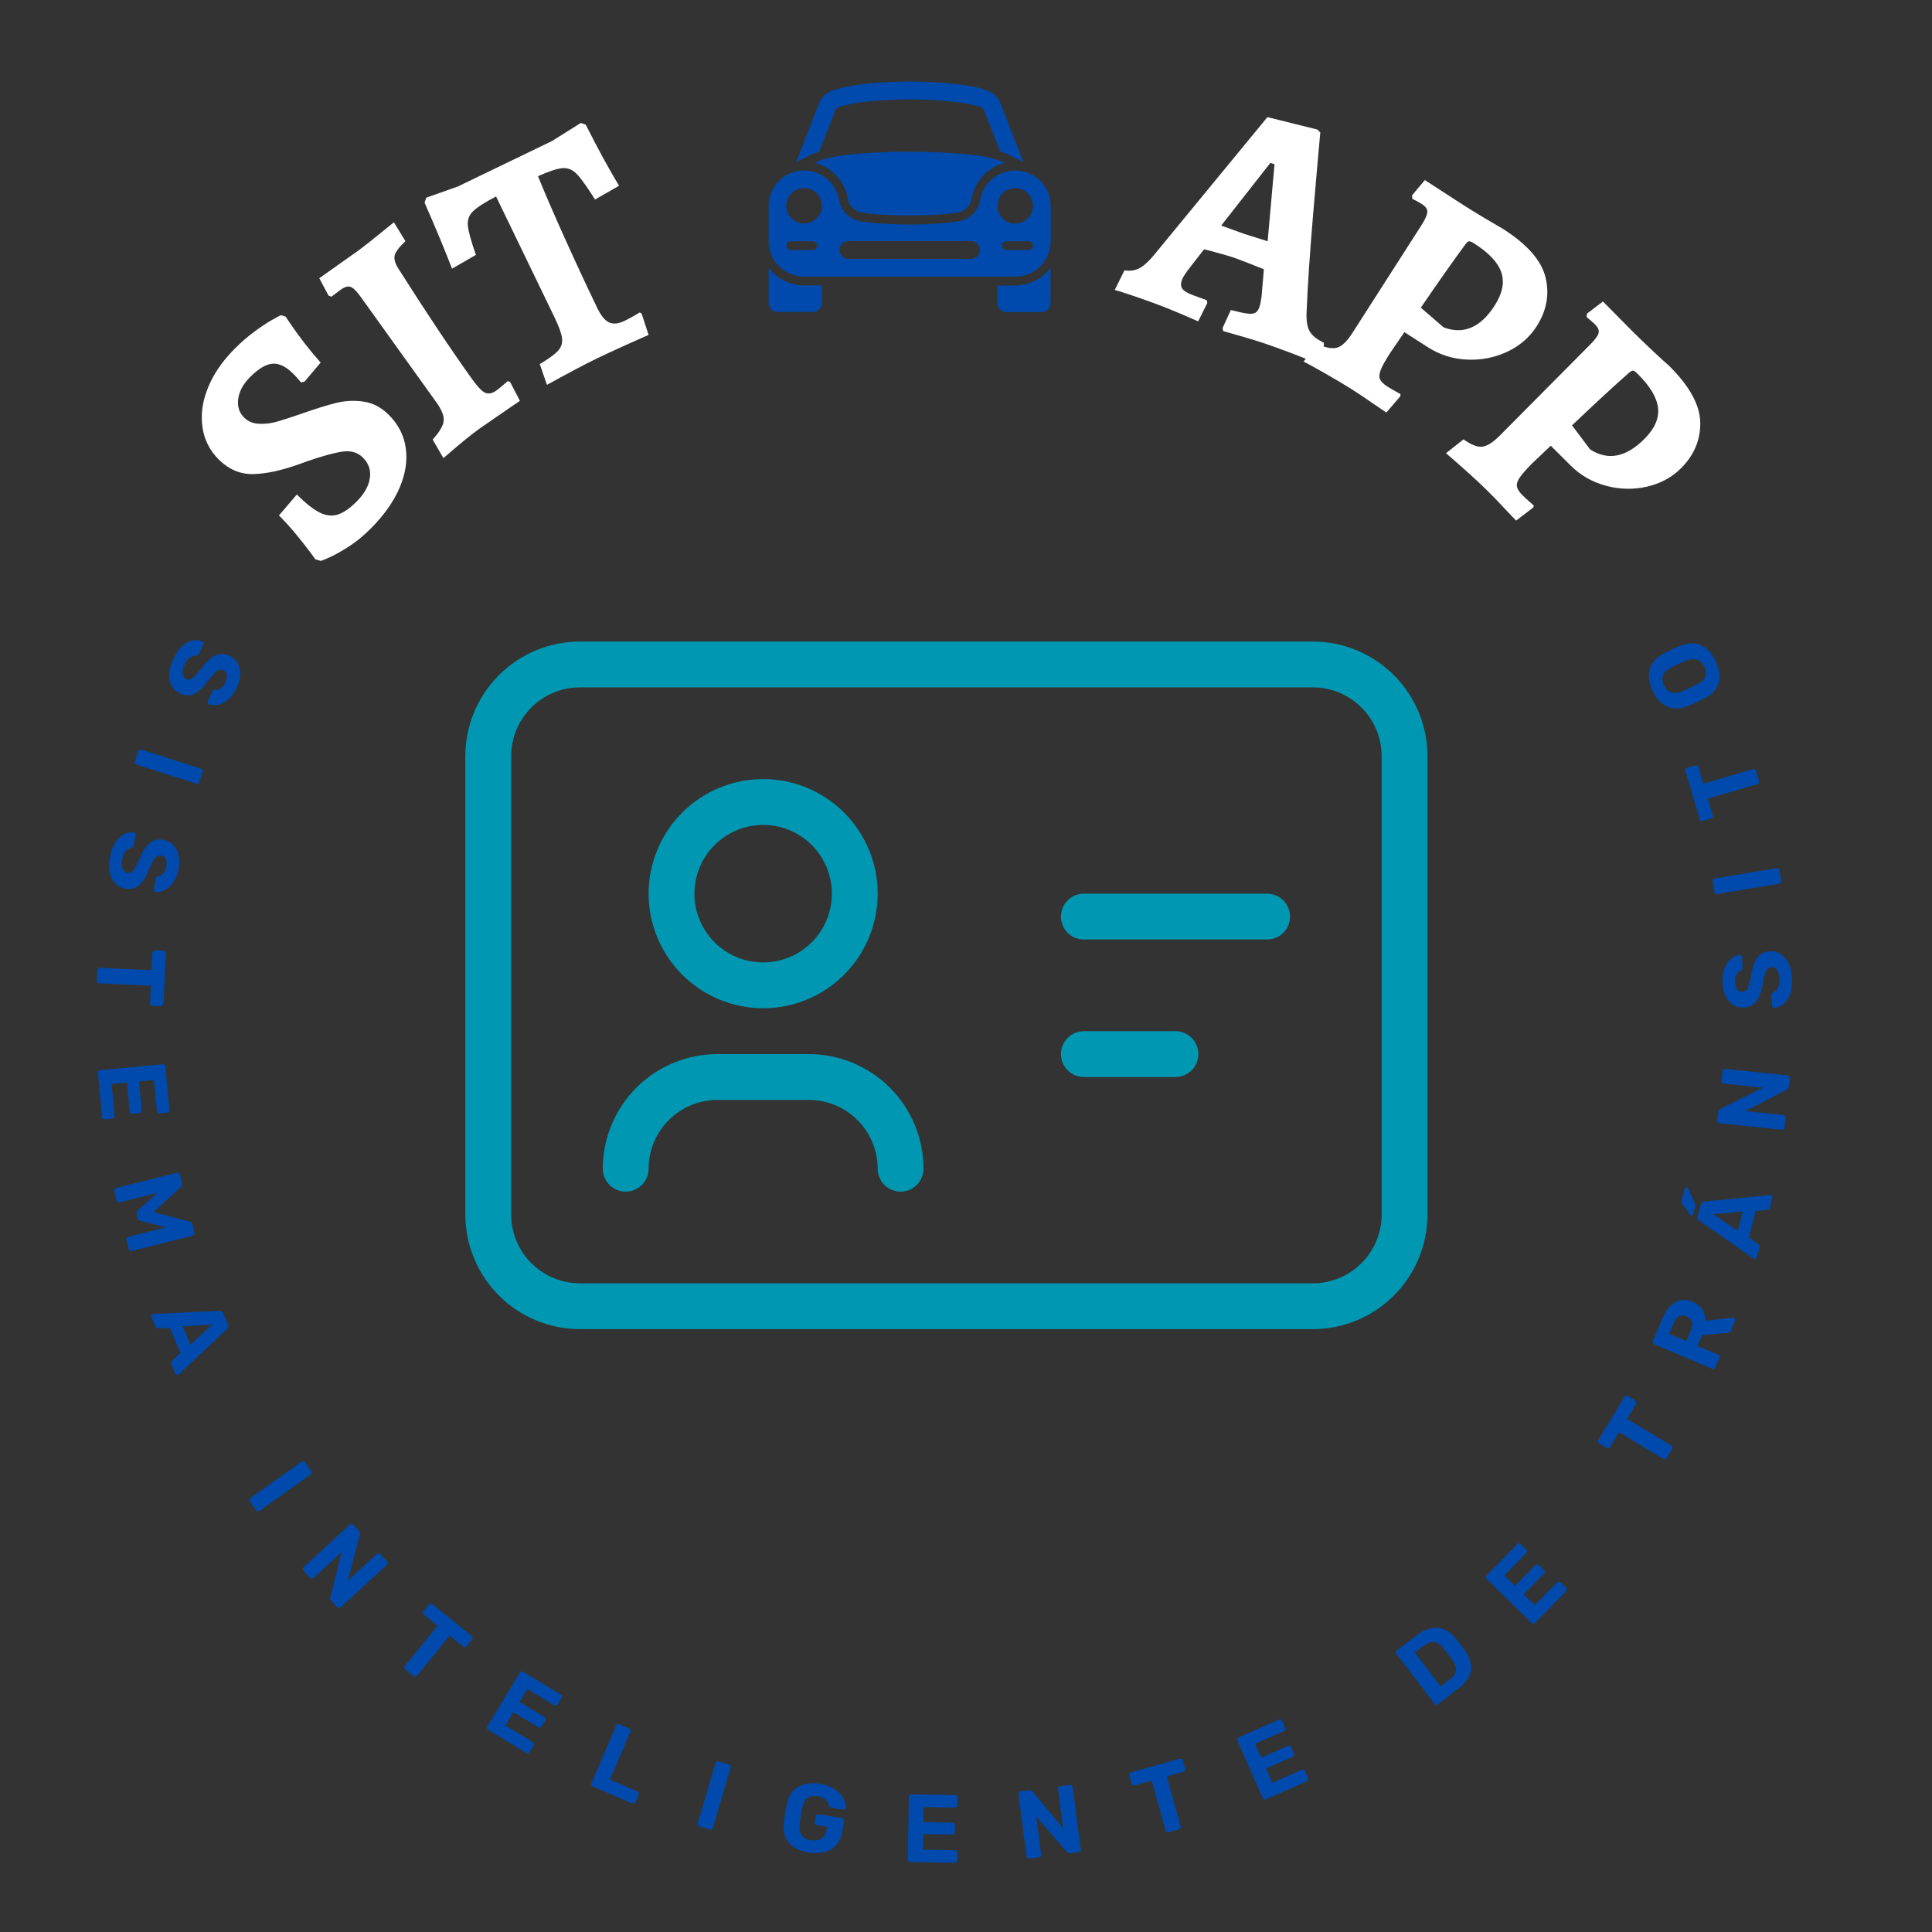 <svg xmlns="http://www.w3.org/2000/svg" xmlns:xlink="http://www.w3.org/1999/xlink" width="500" zoomAndPan="magnify" viewBox="0 0 375 375" height="500" preserveAspectRatio="xMidYMid meet" version="1.0"><rect x="0" y="0" width="375" height="375" fill="#333333" stroke="none"/><defs><g/><clipPath id="b769dabdca"><path d="M 90.32 124.504 L 277.07 124.504 L 277.07 258 L 90.32 258 Z M 90.32 124.504 " clip-rule="nonzero"/></clipPath><clipPath id="47d00f7c94"><path d="M 149.191 15.621 L 203.941 15.621 L 203.941 60.621 L 149.191 60.621 Z M 149.191 15.621 " clip-rule="nonzero"/></clipPath></defs><g fill="#004aad" fill-opacity="1"><g transform="translate(36.368, 122.456)"><g><path d="M -2.734 5.484 C -2.234 4.391 -1.656 3.547 -1 2.953 C -0.344 2.367 0.32 2.004 1 1.859 C 1.688 1.723 2.328 1.781 2.922 2.031 C 3.023 2.082 3.094 2.156 3.125 2.25 C 3.164 2.352 3.164 2.457 3.125 2.562 L 2.266 4.406 C 2.203 4.551 2.125 4.648 2.031 4.703 C 1.938 4.754 1.828 4.785 1.703 4.797 C 1.461 4.805 1.211 4.852 0.953 4.938 C 0.691 5.02 0.43 5.188 0.172 5.438 C -0.078 5.688 -0.305 6.039 -0.516 6.5 C -0.859 7.238 -0.992 7.848 -0.922 8.328 C -0.859 8.816 -0.625 9.156 -0.219 9.344 C 0.062 9.469 0.344 9.473 0.625 9.359 C 0.906 9.242 1.219 9.008 1.562 8.656 C 1.906 8.301 2.316 7.805 2.797 7.172 C 3.391 6.398 3.969 5.785 4.531 5.328 C 5.094 4.867 5.672 4.594 6.266 4.5 C 6.867 4.406 7.508 4.516 8.188 4.828 C 8.875 5.141 9.395 5.609 9.75 6.234 C 10.102 6.859 10.273 7.578 10.266 8.391 C 10.254 9.211 10.031 10.098 9.594 11.047 C 9.238 11.797 8.82 12.414 8.344 12.906 C 7.875 13.406 7.383 13.773 6.875 14.016 C 6.363 14.254 5.875 14.391 5.406 14.422 C 4.938 14.453 4.523 14.391 4.172 14.234 C 4.066 14.191 3.988 14.117 3.938 14.016 C 3.895 13.922 3.898 13.816 3.953 13.703 L 4.828 11.812 C 4.879 11.695 4.945 11.602 5.031 11.531 C 5.125 11.457 5.242 11.41 5.391 11.391 C 5.723 11.484 6.07 11.41 6.438 11.172 C 6.812 10.93 7.125 10.551 7.375 10.031 C 7.625 9.469 7.723 8.973 7.672 8.547 C 7.629 8.129 7.398 7.828 6.984 7.641 C 6.703 7.516 6.426 7.492 6.156 7.578 C 5.895 7.66 5.602 7.863 5.281 8.188 C 4.969 8.508 4.578 8.961 4.109 9.547 C 3.453 10.453 2.832 11.148 2.25 11.641 C 1.664 12.129 1.082 12.414 0.5 12.5 C -0.082 12.594 -0.719 12.484 -1.406 12.172 C -2.156 11.816 -2.707 11.301 -3.062 10.625 C -3.414 9.957 -3.562 9.176 -3.5 8.281 C -3.445 7.395 -3.191 6.461 -2.734 5.484 Z M -2.734 5.484 "/></g></g></g><g fill="#004aad" fill-opacity="1"><g transform="translate(27.391, 144.018)"><g><path d="M -0.562 1.75 C -0.52 1.633 -0.441 1.547 -0.328 1.484 C -0.223 1.43 -0.102 1.426 0.031 1.469 L 11.641 5.188 C 11.785 5.227 11.883 5.301 11.938 5.406 C 11.988 5.52 11.992 5.633 11.953 5.75 L 11.297 7.812 C 11.254 7.926 11.18 8.008 11.078 8.062 C 10.973 8.125 10.848 8.133 10.703 8.094 L -0.906 4.375 C -1.039 4.332 -1.133 4.254 -1.188 4.141 C -1.25 4.035 -1.258 3.926 -1.219 3.812 Z M -0.562 1.75 "/></g></g></g><g fill="#004aad" fill-opacity="1"><g transform="translate(22.68, 160.329)"><g><path d="M -1.328 5.984 C -1.098 4.797 -0.734 3.836 -0.234 3.109 C 0.254 2.379 0.812 1.863 1.438 1.562 C 2.062 1.258 2.695 1.16 3.344 1.266 C 3.457 1.285 3.539 1.336 3.594 1.422 C 3.656 1.504 3.676 1.602 3.656 1.719 L 3.281 3.719 C 3.25 3.863 3.191 3.973 3.109 4.047 C 3.035 4.129 2.938 4.195 2.812 4.25 C 2.582 4.301 2.348 4.398 2.109 4.547 C 1.879 4.703 1.672 4.93 1.484 5.234 C 1.297 5.547 1.156 5.945 1.062 6.438 C 0.914 7.238 0.938 7.859 1.125 8.297 C 1.312 8.742 1.625 9.008 2.062 9.094 C 2.363 9.156 2.633 9.098 2.875 8.922 C 3.125 8.742 3.367 8.441 3.609 8.016 C 3.859 7.586 4.145 7.004 4.469 6.266 C 4.832 5.391 5.234 4.656 5.672 4.062 C 6.109 3.477 6.609 3.066 7.172 2.828 C 7.742 2.598 8.395 2.555 9.125 2.703 C 9.863 2.836 10.477 3.164 10.969 3.688 C 11.469 4.207 11.805 4.863 11.984 5.656 C 12.172 6.457 12.164 7.367 11.969 8.391 C 11.82 9.211 11.578 9.922 11.234 10.516 C 10.891 11.109 10.5 11.582 10.062 11.938 C 9.625 12.289 9.18 12.539 8.734 12.688 C 8.285 12.832 7.875 12.875 7.5 12.812 C 7.383 12.789 7.289 12.738 7.219 12.656 C 7.156 12.57 7.141 12.469 7.172 12.344 L 7.547 10.281 C 7.578 10.156 7.625 10.047 7.688 9.953 C 7.75 9.867 7.852 9.801 8 9.75 C 8.344 9.75 8.664 9.586 8.969 9.266 C 9.27 8.953 9.473 8.508 9.578 7.938 C 9.691 7.332 9.676 6.832 9.531 6.438 C 9.383 6.051 9.082 5.816 8.625 5.734 C 8.332 5.672 8.066 5.711 7.828 5.859 C 7.598 6.004 7.363 6.27 7.125 6.656 C 6.883 7.039 6.609 7.578 6.297 8.266 C 5.891 9.285 5.461 10.109 5.016 10.734 C 4.566 11.359 4.066 11.781 3.516 12 C 2.973 12.227 2.336 12.273 1.609 12.141 C 0.785 11.984 0.117 11.617 -0.391 11.047 C -0.898 10.484 -1.234 9.766 -1.391 8.891 C -1.547 8.016 -1.523 7.047 -1.328 5.984 Z M -1.328 5.984 "/></g></g></g><g fill="#004aad" fill-opacity="1"><g transform="translate(19.114, 183.547)"><g><path d="M -0.219 4.75 C -0.207 4.613 -0.156 4.504 -0.062 4.422 C 0.02 4.336 0.129 4.297 0.266 4.297 L 10.297 4.766 L 10.453 1.344 C 10.461 1.219 10.516 1.113 10.609 1.031 C 10.703 0.945 10.816 0.91 10.953 0.922 L 12.641 0.984 C 12.785 0.992 12.895 1.047 12.969 1.141 C 13.051 1.234 13.086 1.344 13.078 1.469 L 12.625 11.297 C 12.625 11.43 12.578 11.539 12.484 11.625 C 12.398 11.707 12.285 11.742 12.141 11.734 L 10.453 11.672 C 10.316 11.66 10.207 11.609 10.125 11.516 C 10.039 11.422 10 11.305 10 11.172 L 10.156 7.781 L 0.125 7.312 C -0.008 7.312 -0.117 7.266 -0.203 7.172 C -0.285 7.086 -0.32 6.977 -0.312 6.844 Z M -0.219 4.75 "/></g></g></g><g fill="#004aad" fill-opacity="1"><g transform="translate(18.834, 206.368)"><g><path d="M 0.172 1.828 C 0.16 1.711 0.191 1.602 0.266 1.5 C 0.348 1.406 0.457 1.352 0.594 1.344 L 12.734 0.203 C 12.879 0.191 13 0.227 13.094 0.312 C 13.188 0.395 13.238 0.492 13.25 0.609 L 14.047 9.109 C 14.055 9.242 14.023 9.359 13.953 9.453 C 13.879 9.547 13.77 9.598 13.625 9.609 L 12.141 9.75 C 12.004 9.77 11.883 9.738 11.781 9.656 C 11.688 9.57 11.633 9.461 11.625 9.328 L 11.062 3.266 L 8.156 3.547 L 8.672 9.188 C 8.691 9.32 8.66 9.438 8.578 9.531 C 8.492 9.625 8.383 9.676 8.25 9.688 L 6.859 9.828 C 6.734 9.836 6.617 9.801 6.516 9.719 C 6.422 9.645 6.363 9.539 6.344 9.406 L 5.828 3.766 L 2.828 4.031 L 3.406 10.234 C 3.414 10.367 3.379 10.484 3.297 10.578 C 3.211 10.68 3.102 10.738 2.969 10.75 L 1.484 10.891 C 1.348 10.898 1.234 10.863 1.141 10.781 C 1.047 10.707 0.992 10.602 0.984 10.469 Z M 0.172 1.828 "/></g></g></g><g fill="#004aad" fill-opacity="1"><g transform="translate(21.714, 229.36)"><g><path d="M 0.453 1.797 C 0.422 1.672 0.438 1.551 0.5 1.438 C 0.562 1.332 0.66 1.266 0.797 1.234 L 12.641 -1.734 C 12.773 -1.766 12.895 -1.742 13 -1.672 C 13.102 -1.609 13.172 -1.516 13.203 -1.391 L 13.625 0.328 C 13.676 0.516 13.66 0.664 13.578 0.781 C 13.504 0.895 13.445 0.969 13.406 1 L 8.094 5.906 L 15.094 7.75 C 15.145 7.77 15.227 7.812 15.344 7.875 C 15.469 7.938 15.555 8.062 15.609 8.25 L 16.031 9.922 C 16.062 10.066 16.047 10.188 15.984 10.281 C 15.922 10.383 15.82 10.453 15.688 10.484 L 3.844 13.453 C 3.707 13.484 3.586 13.469 3.484 13.406 C 3.379 13.352 3.312 13.254 3.281 13.109 L 2.812 11.266 C 2.781 11.141 2.797 11.023 2.859 10.922 C 2.922 10.816 3.02 10.75 3.156 10.719 L 10.5 8.875 L 5.609 7.625 C 5.484 7.613 5.363 7.566 5.25 7.484 C 5.145 7.41 5.07 7.285 5.031 7.109 L 4.812 6.266 C 4.781 6.109 4.789 5.969 4.844 5.844 C 4.906 5.727 4.988 5.625 5.094 5.531 L 8.828 2.172 L 1.484 4.016 C 1.348 4.047 1.227 4.023 1.125 3.953 C 1.02 3.891 0.953 3.797 0.922 3.672 Z M 0.453 1.797 "/></g></g></g><g fill="#004aad" fill-opacity="1"><g transform="translate(29.126, 255.032)"><g><path d="M 0.25 0.578 C 0.195 0.473 0.191 0.367 0.234 0.266 C 0.285 0.16 0.352 0.086 0.438 0.047 C 0.5 0.023 0.555 0.016 0.609 0.016 L 13.484 -0.594 C 13.617 -0.613 13.754 -0.586 13.891 -0.516 C 14.023 -0.453 14.129 -0.328 14.203 -0.141 L 15.141 2.062 C 15.211 2.25 15.227 2.41 15.188 2.547 C 15.145 2.691 15.07 2.816 14.969 2.922 L 5.578 11.734 C 5.547 11.773 5.5 11.805 5.438 11.828 C 5.352 11.867 5.254 11.863 5.141 11.812 C 5.035 11.77 4.961 11.703 4.922 11.609 L 4.141 9.781 C 4.078 9.625 4.066 9.488 4.109 9.375 C 4.16 9.258 4.211 9.176 4.266 9.125 L 5.891 7.562 L 3.828 2.688 L 1.578 2.781 C 1.504 2.77 1.41 2.742 1.297 2.703 C 1.18 2.66 1.086 2.555 1.016 2.391 Z M 6.344 2.391 L 7.844 5.969 L 12.062 2.078 Z M 6.344 2.391 "/></g></g></g><g fill="#004aad" fill-opacity="1"><g transform="translate(39.467, 277.048)"><g/></g></g><g fill="#004aad" fill-opacity="1"><g transform="translate(47.411, 289.897)"><g><path d="M 1.062 1.5 C 0.988 1.395 0.961 1.281 0.984 1.156 C 1.016 1.039 1.082 0.945 1.188 0.875 L 11.141 -6.203 C 11.254 -6.285 11.367 -6.316 11.484 -6.297 C 11.598 -6.273 11.691 -6.211 11.766 -6.109 L 13.016 -4.344 C 13.086 -4.25 13.113 -4.141 13.094 -4.016 C 13.082 -3.898 13.02 -3.801 12.906 -3.719 L 2.953 3.359 C 2.848 3.43 2.734 3.457 2.609 3.438 C 2.484 3.414 2.383 3.359 2.312 3.266 Z M 1.062 1.5 "/></g></g></g><g fill="#004aad" fill-opacity="1"><g transform="translate(57.634, 303.481)"><g><path d="M 1.25 1.359 C 1.164 1.266 1.125 1.148 1.125 1.016 C 1.133 0.891 1.188 0.785 1.281 0.703 L 10.266 -7.562 C 10.367 -7.664 10.484 -7.711 10.609 -7.703 C 10.734 -7.691 10.836 -7.641 10.922 -7.547 L 12.078 -6.281 C 12.211 -6.145 12.273 -6.016 12.266 -5.891 C 12.266 -5.773 12.254 -5.68 12.234 -5.609 L 9.859 3.328 L 15.516 -1.859 C 15.617 -1.961 15.734 -2.008 15.859 -2 C 15.984 -1.988 16.094 -1.938 16.188 -1.844 L 17.484 -0.422 C 17.578 -0.328 17.617 -0.219 17.609 -0.094 C 17.609 0.031 17.555 0.145 17.453 0.25 L 8.469 8.516 C 8.375 8.598 8.266 8.633 8.141 8.625 C 8.016 8.625 7.906 8.578 7.812 8.484 L 6.641 7.203 C 6.504 7.066 6.441 6.938 6.453 6.812 C 6.473 6.688 6.488 6.598 6.5 6.547 L 8.688 -2.234 L 3.219 2.812 C 3.125 2.895 3.016 2.938 2.891 2.938 C 2.766 2.938 2.656 2.883 2.562 2.781 Z M 1.25 1.359 "/></g></g></g><g fill="#004aad" fill-opacity="1"><g transform="translate(74.97, 321.013)"><g><path d="M 3.688 3 C 3.582 2.906 3.523 2.797 3.516 2.672 C 3.504 2.555 3.539 2.445 3.625 2.344 L 9.953 -5.453 L 7.297 -7.609 C 7.191 -7.691 7.133 -7.797 7.125 -7.922 C 7.113 -8.055 7.148 -8.176 7.234 -8.281 L 8.297 -9.578 C 8.391 -9.691 8.492 -9.754 8.609 -9.766 C 8.734 -9.773 8.848 -9.738 8.953 -9.656 L 16.594 -3.453 C 16.695 -3.367 16.754 -3.266 16.766 -3.141 C 16.785 -3.016 16.75 -2.895 16.656 -2.781 L 15.594 -1.484 C 15.508 -1.379 15.406 -1.316 15.281 -1.297 C 15.156 -1.285 15.039 -1.32 14.938 -1.406 L 12.297 -3.547 L 5.969 4.25 C 5.883 4.352 5.781 4.41 5.656 4.422 C 5.531 4.43 5.414 4.395 5.312 4.312 Z M 3.688 3 "/></g></g></g><g fill="#004aad" fill-opacity="1"><g transform="translate(93.163, 334.795)"><g><path d="M 1.578 0.953 C 1.473 0.891 1.406 0.797 1.375 0.672 C 1.344 0.547 1.359 0.426 1.422 0.312 L 7.734 -10.125 C 7.805 -10.25 7.898 -10.32 8.016 -10.344 C 8.141 -10.375 8.254 -10.359 8.359 -10.297 L 15.672 -5.891 C 15.785 -5.816 15.859 -5.723 15.891 -5.609 C 15.922 -5.492 15.898 -5.375 15.828 -5.25 L 15.047 -3.969 C 14.984 -3.852 14.891 -3.781 14.766 -3.75 C 14.648 -3.719 14.535 -3.738 14.422 -3.812 L 9.203 -6.953 L 7.688 -4.438 L 12.531 -1.516 C 12.656 -1.441 12.727 -1.348 12.75 -1.234 C 12.781 -1.117 12.766 -1.004 12.703 -0.891 L 11.984 0.297 C 11.922 0.41 11.828 0.484 11.703 0.516 C 11.578 0.555 11.453 0.539 11.328 0.469 L 6.484 -2.453 L 4.938 0.125 L 10.266 3.344 C 10.379 3.406 10.453 3.5 10.484 3.625 C 10.516 3.75 10.492 3.867 10.422 3.984 L 9.641 5.266 C 9.578 5.379 9.484 5.453 9.359 5.484 C 9.234 5.516 9.113 5.5 9 5.438 Z M 1.578 0.953 "/></g></g></g><g fill="#004aad" fill-opacity="1"><g transform="translate(113.323, 346.018)"><g><path d="M 1.688 0.719 C 1.57 0.676 1.492 0.594 1.453 0.469 C 1.41 0.352 1.414 0.234 1.469 0.109 L 6.281 -11.094 C 6.332 -11.227 6.41 -11.316 6.516 -11.359 C 6.629 -11.398 6.742 -11.398 6.859 -11.359 L 8.812 -10.516 C 8.926 -10.461 9.004 -10.379 9.047 -10.266 C 9.098 -10.16 9.098 -10.039 9.047 -9.906 L 5.047 -0.594 L 10.406 1.703 C 10.531 1.754 10.613 1.836 10.656 1.953 C 10.707 2.078 10.707 2.203 10.656 2.328 L 10.031 3.781 C 9.977 3.906 9.891 3.988 9.766 4.031 C 9.648 4.082 9.531 4.082 9.406 4.031 Z M 1.688 0.719 "/></g></g></g><g fill="#004aad" fill-opacity="1"><g transform="translate(133.976, 353.985)"><g><path d="M 1.766 0.516 C 1.648 0.484 1.562 0.41 1.5 0.297 C 1.438 0.191 1.422 0.07 1.453 -0.062 L 4.906 -11.766 C 4.945 -11.898 5.02 -11.992 5.125 -12.047 C 5.238 -12.109 5.352 -12.125 5.469 -12.094 L 7.547 -11.484 C 7.66 -11.441 7.75 -11.367 7.812 -11.266 C 7.875 -11.16 7.883 -11.039 7.844 -10.906 L 4.391 0.797 C 4.359 0.93 4.285 1.031 4.172 1.094 C 4.066 1.156 3.957 1.164 3.844 1.125 Z M 1.766 0.516 "/></g></g></g><g fill="#004aad" fill-opacity="1"><g transform="translate(150.408, 358.335)"><g><path d="M 6.562 1.25 C 5.395 1.062 4.43 0.707 3.672 0.188 C 2.91 -0.332 2.363 -1 2.031 -1.812 C 1.695 -2.633 1.602 -3.586 1.75 -4.672 C 1.812 -5.191 1.891 -5.754 1.984 -6.359 C 2.086 -6.973 2.191 -7.551 2.297 -8.094 C 2.492 -9.125 2.879 -9.969 3.453 -10.625 C 4.023 -11.281 4.758 -11.734 5.656 -11.984 C 6.551 -12.242 7.57 -12.281 8.719 -12.094 C 9.625 -11.945 10.406 -11.703 11.062 -11.359 C 11.719 -11.016 12.25 -10.613 12.656 -10.156 C 13.07 -9.707 13.363 -9.238 13.531 -8.75 C 13.707 -8.27 13.77 -7.816 13.719 -7.391 C 13.695 -7.273 13.641 -7.188 13.547 -7.125 C 13.461 -7.07 13.359 -7.055 13.234 -7.078 L 10.938 -7.453 C 10.812 -7.473 10.719 -7.508 10.656 -7.562 C 10.594 -7.613 10.551 -7.695 10.531 -7.812 C 10.477 -8.031 10.375 -8.27 10.219 -8.531 C 10.062 -8.801 9.832 -9.039 9.531 -9.25 C 9.238 -9.457 8.836 -9.602 8.328 -9.688 C 7.547 -9.812 6.895 -9.707 6.375 -9.375 C 5.863 -9.039 5.516 -8.422 5.328 -7.516 C 5.117 -6.461 4.945 -5.383 4.812 -4.281 C 4.688 -3.312 4.82 -2.578 5.219 -2.078 C 5.625 -1.578 6.211 -1.27 6.984 -1.156 C 7.484 -1.07 7.953 -1.086 8.391 -1.203 C 8.828 -1.316 9.188 -1.539 9.469 -1.875 C 9.758 -2.219 9.953 -2.688 10.047 -3.281 L 10.125 -3.75 L 8.109 -4.078 C 7.984 -4.098 7.883 -4.16 7.812 -4.266 C 7.738 -4.367 7.711 -4.484 7.734 -4.609 L 7.922 -5.797 C 7.941 -5.93 8.004 -6.035 8.109 -6.109 C 8.211 -6.18 8.328 -6.207 8.453 -6.188 L 13.016 -5.453 C 13.148 -5.43 13.254 -5.367 13.328 -5.266 C 13.398 -5.16 13.426 -5.039 13.406 -4.906 L 13.078 -2.891 C 12.91 -1.828 12.531 -0.953 11.938 -0.266 C 11.352 0.41 10.594 0.879 9.656 1.141 C 8.727 1.398 7.695 1.438 6.562 1.25 Z M 6.562 1.25 "/></g></g></g><g fill="#004aad" fill-opacity="1"><g transform="translate(174.821, 361.395)"><g><path d="M 1.844 0.031 C 1.719 0.031 1.609 -0.016 1.516 -0.109 C 1.43 -0.203 1.391 -0.316 1.391 -0.453 L 1.578 -12.656 C 1.578 -12.801 1.625 -12.91 1.719 -12.984 C 1.812 -13.066 1.922 -13.109 2.047 -13.109 L 10.578 -12.984 C 10.711 -12.984 10.82 -12.941 10.906 -12.859 C 10.988 -12.773 11.031 -12.66 11.031 -12.516 L 11.016 -11.016 C 11.016 -10.879 10.969 -10.766 10.875 -10.672 C 10.781 -10.586 10.664 -10.547 10.531 -10.547 L 4.438 -10.641 L 4.406 -7.719 L 10.078 -7.625 C 10.211 -7.625 10.32 -7.578 10.406 -7.484 C 10.488 -7.398 10.531 -7.289 10.531 -7.156 L 10.516 -5.766 C 10.516 -5.641 10.469 -5.531 10.375 -5.438 C 10.281 -5.344 10.164 -5.297 10.031 -5.297 L 4.359 -5.391 L 4.312 -2.375 L 10.547 -2.281 C 10.68 -2.281 10.789 -2.234 10.875 -2.141 C 10.969 -2.047 11.016 -1.93 11.016 -1.797 L 10.984 -0.297 C 10.984 -0.16 10.938 -0.051 10.844 0.031 C 10.758 0.113 10.648 0.156 10.516 0.156 Z M 1.844 0.031 "/></g></g></g><g fill="#004aad" fill-opacity="1"><g transform="translate(197.944, 360.981)"><g><path d="M 1.828 -0.234 C 1.703 -0.223 1.586 -0.254 1.484 -0.328 C 1.391 -0.41 1.332 -0.52 1.312 -0.656 L -0.266 -12.75 C -0.285 -12.895 -0.254 -13.016 -0.172 -13.109 C -0.098 -13.203 0 -13.254 0.125 -13.266 L 1.828 -13.5 C 2.016 -13.52 2.156 -13.492 2.25 -13.422 C 2.352 -13.348 2.426 -13.289 2.469 -13.25 L 8.406 -6.141 L 7.422 -13.75 C 7.398 -13.895 7.426 -14.016 7.5 -14.109 C 7.582 -14.203 7.691 -14.258 7.828 -14.281 L 9.734 -14.531 C 9.867 -14.539 9.984 -14.508 10.078 -14.438 C 10.172 -14.375 10.227 -14.27 10.25 -14.125 L 11.828 -2.031 C 11.848 -1.906 11.82 -1.785 11.75 -1.672 C 11.676 -1.566 11.57 -1.508 11.438 -1.5 L 9.719 -1.266 C 9.531 -1.242 9.391 -1.273 9.297 -1.359 C 9.203 -1.441 9.133 -1.504 9.094 -1.547 L 3.188 -8.391 L 4.156 -1.016 C 4.176 -0.879 4.145 -0.758 4.062 -0.656 C 3.988 -0.562 3.883 -0.504 3.75 -0.484 Z M 1.828 -0.234 "/></g></g></g><g fill="#004aad" fill-opacity="1"><g transform="translate(222.262, 356.912)"><g><path d="M 4.578 -1.281 C 4.441 -1.25 4.316 -1.258 4.203 -1.312 C 4.098 -1.375 4.031 -1.473 4 -1.609 L 1.281 -11.281 L -2.016 -10.359 C -2.141 -10.328 -2.254 -10.336 -2.359 -10.391 C -2.473 -10.453 -2.551 -10.551 -2.594 -10.688 L -3.047 -12.312 C -3.086 -12.445 -3.078 -12.566 -3.016 -12.672 C -2.953 -12.785 -2.859 -12.859 -2.734 -12.891 L 6.734 -15.562 C 6.867 -15.594 6.988 -15.578 7.094 -15.516 C 7.195 -15.461 7.27 -15.367 7.312 -15.234 L 7.766 -13.609 C 7.805 -13.473 7.797 -13.348 7.734 -13.234 C 7.68 -13.129 7.586 -13.062 7.453 -13.031 L 4.188 -12.109 L 6.906 -2.438 C 6.938 -2.301 6.922 -2.176 6.859 -2.062 C 6.805 -1.957 6.719 -1.891 6.594 -1.859 Z M 4.578 -1.281 "/></g></g></g><g fill="#004aad" fill-opacity="1"><g transform="translate(244.008, 349.983)"><g><path d="M 1.688 -0.734 C 1.57 -0.691 1.453 -0.691 1.328 -0.734 C 1.211 -0.785 1.129 -0.867 1.078 -0.984 L -3.828 -12.156 C -3.891 -12.289 -3.895 -12.414 -3.844 -12.531 C -3.789 -12.645 -3.707 -12.723 -3.594 -12.766 L 4.219 -16.203 C 4.344 -16.254 4.457 -16.258 4.562 -16.219 C 4.676 -16.176 4.766 -16.086 4.828 -15.953 L 5.422 -14.594 C 5.484 -14.469 5.488 -14.344 5.438 -14.219 C 5.395 -14.102 5.312 -14.02 5.188 -13.969 L -0.391 -11.516 L 0.797 -8.844 L 5.984 -11.125 C 6.109 -11.176 6.227 -11.176 6.344 -11.125 C 6.457 -11.082 6.547 -11 6.609 -10.875 L 7.172 -9.609 C 7.211 -9.492 7.211 -9.375 7.172 -9.25 C 7.129 -9.133 7.047 -9.051 6.922 -9 L 1.734 -6.719 L 2.938 -3.953 L 8.641 -6.469 C 8.766 -6.52 8.883 -6.52 9 -6.469 C 9.125 -6.426 9.211 -6.344 9.266 -6.219 L 9.875 -4.844 C 9.926 -4.727 9.926 -4.609 9.875 -4.484 C 9.832 -4.367 9.75 -4.285 9.625 -4.234 Z M 1.688 -0.734 "/></g></g></g><g fill="#004aad" fill-opacity="1"><g transform="translate(264.631, 339.974)"><g/></g></g><g fill="#004aad" fill-opacity="1"><g transform="translate(277.606, 331.916)"><g><path d="M 1.469 -1.109 C 1.363 -1.035 1.25 -1.008 1.125 -1.031 C 1.008 -1.051 0.91 -1.113 0.828 -1.219 L -6.562 -10.922 C -6.656 -11.035 -6.691 -11.148 -6.672 -11.266 C -6.648 -11.391 -6.586 -11.488 -6.484 -11.562 L -2.719 -14.438 C -1.727 -15.195 -0.781 -15.672 0.125 -15.859 C 1.031 -16.055 1.883 -15.988 2.688 -15.656 C 3.5 -15.32 4.258 -14.723 4.969 -13.859 C 5.312 -13.43 5.609 -13.051 5.859 -12.719 C 6.109 -12.395 6.395 -12.016 6.719 -11.578 C 7.375 -10.617 7.766 -9.703 7.891 -8.828 C 8.016 -7.961 7.863 -7.133 7.438 -6.344 C 7.008 -5.562 6.301 -4.797 5.312 -4.047 Z M 2.016 -4.594 L 3.766 -5.922 C 4.266 -6.297 4.613 -6.676 4.812 -7.062 C 5.008 -7.445 5.062 -7.859 4.969 -8.297 C 4.883 -8.742 4.648 -9.234 4.266 -9.766 C 4.055 -10.066 3.867 -10.332 3.703 -10.562 C 3.535 -10.801 3.359 -11.031 3.172 -11.25 C 2.992 -11.477 2.789 -11.727 2.562 -12 C 1.988 -12.727 1.383 -13.125 0.75 -13.188 C 0.125 -13.258 -0.566 -13.008 -1.328 -12.438 L -3 -11.172 Z M 2.016 -4.594 "/></g></g></g><g fill="#004aad" fill-opacity="1"><g transform="translate(296.628, 316.341)"><g><path d="M 1.297 -1.312 C 1.203 -1.227 1.094 -1.188 0.969 -1.188 C 0.844 -1.188 0.734 -1.234 0.641 -1.328 L -8.078 -9.875 C -8.18 -9.969 -8.234 -10.078 -8.234 -10.203 C -8.234 -10.328 -8.188 -10.43 -8.094 -10.516 L -2.125 -16.609 C -2.031 -16.711 -1.922 -16.766 -1.797 -16.766 C -1.672 -16.766 -1.555 -16.719 -1.453 -16.625 L -0.391 -15.562 C -0.285 -15.469 -0.234 -15.359 -0.234 -15.234 C -0.234 -15.109 -0.281 -14.992 -0.375 -14.891 L -4.641 -10.547 L -2.562 -8.516 L 1.406 -12.562 C 1.5 -12.656 1.609 -12.703 1.734 -12.703 C 1.859 -12.703 1.973 -12.656 2.078 -12.562 L 3.062 -11.578 C 3.156 -11.492 3.203 -11.383 3.203 -11.25 C 3.211 -11.125 3.172 -11.016 3.078 -10.922 L -0.891 -6.875 L 1.266 -4.766 L 5.625 -9.219 C 5.719 -9.312 5.828 -9.359 5.953 -9.359 C 6.078 -9.359 6.188 -9.312 6.281 -9.219 L 7.359 -8.172 C 7.453 -8.078 7.5 -7.969 7.5 -7.844 C 7.5 -7.719 7.453 -7.609 7.359 -7.516 Z M 1.297 -1.312 "/></g></g></g><g fill="#004aad" fill-opacity="1"><g transform="translate(312.04, 299.371)"><g/></g></g><g fill="#004aad" fill-opacity="1"><g transform="translate(321.033, 287.074)"><g><path d="M 2.453 -4.062 C 2.391 -3.945 2.297 -3.875 2.172 -3.844 C 2.047 -3.812 1.926 -3.832 1.812 -3.906 L -6.781 -9.094 L -8.562 -6.172 C -8.625 -6.066 -8.711 -6 -8.828 -5.969 C -8.953 -5.938 -9.078 -5.957 -9.203 -6.031 L -10.641 -6.906 C -10.766 -6.977 -10.836 -7.07 -10.859 -7.188 C -10.891 -7.312 -10.875 -7.426 -10.812 -7.531 L -5.703 -15.953 C -5.641 -16.066 -5.547 -16.141 -5.422 -16.172 C -5.305 -16.211 -5.188 -16.195 -5.062 -16.125 L -3.625 -15.25 C -3.5 -15.176 -3.422 -15.078 -3.391 -14.953 C -3.367 -14.828 -3.391 -14.707 -3.453 -14.594 L -5.219 -11.688 L 3.375 -6.5 C 3.488 -6.426 3.562 -6.328 3.594 -6.203 C 3.625 -6.086 3.609 -5.973 3.547 -5.859 Z M 2.453 -4.062 "/></g></g></g><g fill="#004aad" fill-opacity="1"><g transform="translate(332.2, 267.143)"><g><path d="M 0.719 -1.703 C 0.664 -1.586 0.582 -1.504 0.469 -1.453 C 0.352 -1.41 0.234 -1.414 0.109 -1.469 L -11.125 -6.234 C -11.25 -6.285 -11.332 -6.367 -11.375 -6.484 C -11.426 -6.609 -11.426 -6.727 -11.375 -6.844 L -9.422 -11.438 C -8.805 -12.875 -7.992 -13.863 -6.984 -14.406 C -5.973 -14.957 -4.844 -14.969 -3.594 -14.438 C -2.758 -14.082 -2.145 -13.582 -1.75 -12.938 C -1.352 -12.301 -1.16 -11.582 -1.172 -10.781 L 4.188 -11.391 C 4.27 -11.398 4.344 -11.395 4.406 -11.375 C 4.488 -11.332 4.551 -11.254 4.594 -11.141 C 4.645 -11.035 4.648 -10.941 4.609 -10.859 L 3.781 -8.922 C 3.695 -8.711 3.578 -8.578 3.422 -8.516 C 3.266 -8.461 3.141 -8.438 3.047 -8.438 L -1.844 -8 L -2.734 -5.906 L 1.266 -4.219 C 1.391 -4.164 1.477 -4.078 1.531 -3.953 C 1.582 -3.836 1.582 -3.719 1.531 -3.594 Z M -4.906 -6.844 L -3.953 -9.062 C -3.691 -9.688 -3.641 -10.211 -3.797 -10.641 C -3.961 -11.066 -4.305 -11.395 -4.828 -11.625 C -5.348 -11.844 -5.816 -11.863 -6.234 -11.688 C -6.66 -11.508 -7.008 -11.102 -7.281 -10.469 L -8.234 -8.25 Z M -4.906 -6.844 "/></g></g></g><g fill="#004aad" fill-opacity="1"><g transform="translate(340.862, 244.658)"><g><path d="M 0.156 -0.609 C 0.125 -0.492 0.062 -0.41 -0.031 -0.359 C -0.125 -0.305 -0.219 -0.289 -0.312 -0.312 C -0.375 -0.332 -0.43 -0.352 -0.484 -0.375 L -11.047 -7.734 C -11.172 -7.797 -11.266 -7.895 -11.328 -8.031 C -11.398 -8.176 -11.41 -8.344 -11.359 -8.531 L -10.75 -10.859 C -10.707 -11.047 -10.625 -11.18 -10.5 -11.266 C -10.375 -11.359 -10.238 -11.414 -10.094 -11.438 L 2.719 -12.703 C 2.77 -12.711 2.828 -12.707 2.891 -12.688 C 2.984 -12.664 3.055 -12.602 3.109 -12.5 C 3.172 -12.406 3.191 -12.305 3.172 -12.203 L 2.672 -10.281 C 2.629 -10.125 2.551 -10.008 2.438 -9.938 C 2.332 -9.875 2.242 -9.836 2.172 -9.828 L -0.078 -9.594 L -1.406 -4.469 L 0.438 -3.156 C 0.5 -3.113 0.562 -3.039 0.625 -2.938 C 0.688 -2.832 0.695 -2.691 0.656 -2.516 Z M -3.578 -5.75 L -2.609 -9.5 L -8.312 -8.969 Z M -12.219 -8.953 C -12.27 -8.754 -12.398 -8.68 -12.609 -8.734 C -12.691 -8.754 -12.754 -8.805 -12.797 -8.891 L -14.281 -10.922 C -14.406 -11.066 -14.473 -11.191 -14.484 -11.297 C -14.504 -11.398 -14.488 -11.531 -14.438 -11.688 L -13.859 -13.938 C -13.805 -14.164 -13.66 -14.25 -13.422 -14.188 C -13.336 -14.164 -13.273 -14.113 -13.234 -14.031 L -11.922 -11.172 C -11.859 -11.055 -11.816 -10.945 -11.797 -10.844 C -11.773 -10.75 -11.785 -10.617 -11.828 -10.453 Z M -12.219 -8.953 "/></g></g></g><g fill="#004aad" fill-opacity="1"><g transform="translate(346.2, 220.719)"><g><path d="M 0.188 -1.828 C 0.176 -1.703 0.117 -1.602 0.016 -1.531 C -0.078 -1.457 -0.191 -1.426 -0.328 -1.438 L -12.469 -2.703 C -12.613 -2.723 -12.719 -2.773 -12.781 -2.859 C -12.852 -2.953 -12.883 -3.062 -12.875 -3.188 L -12.688 -4.906 C -12.664 -5.094 -12.613 -5.227 -12.531 -5.312 C -12.445 -5.395 -12.375 -5.445 -12.312 -5.469 L -4.016 -9.609 L -11.656 -10.406 C -11.801 -10.426 -11.906 -10.484 -11.969 -10.578 C -12.039 -10.672 -12.07 -10.785 -12.062 -10.922 L -11.859 -12.828 C -11.848 -12.961 -11.797 -13.07 -11.703 -13.156 C -11.617 -13.238 -11.504 -13.27 -11.359 -13.25 L 0.781 -11.984 C 0.906 -11.973 1.008 -11.914 1.094 -11.812 C 1.176 -11.719 1.211 -11.602 1.203 -11.469 L 1.016 -9.75 C 0.992 -9.562 0.93 -9.43 0.828 -9.359 C 0.734 -9.285 0.66 -9.234 0.609 -9.203 L -7.422 -5.062 L -0.031 -4.281 C 0.102 -4.27 0.211 -4.211 0.297 -4.109 C 0.379 -4.016 0.41 -3.898 0.391 -3.766 Z M 0.188 -1.828 "/></g></g></g><g fill="#004aad" fill-opacity="1"><g transform="translate(347.901, 196.107)"><g><path d="M -0.078 -6.141 C -0.023 -4.93 -0.156 -3.914 -0.469 -3.094 C -0.781 -2.27 -1.207 -1.641 -1.75 -1.203 C -2.301 -0.766 -2.898 -0.52 -3.547 -0.469 C -3.66 -0.469 -3.754 -0.5 -3.828 -0.562 C -3.898 -0.633 -3.941 -0.727 -3.953 -0.844 L -4.031 -2.875 C -4.039 -3.031 -4.016 -3.156 -3.953 -3.25 C -3.898 -3.344 -3.82 -3.426 -3.719 -3.5 C -3.5 -3.602 -3.289 -3.754 -3.094 -3.953 C -2.906 -4.16 -2.754 -4.43 -2.641 -4.766 C -2.535 -5.109 -2.492 -5.531 -2.516 -6.031 C -2.547 -6.844 -2.703 -7.445 -2.984 -7.844 C -3.266 -8.238 -3.629 -8.426 -4.078 -8.406 C -4.391 -8.395 -4.641 -8.273 -4.828 -8.047 C -5.023 -7.816 -5.195 -7.461 -5.344 -6.984 C -5.488 -6.516 -5.629 -5.883 -5.766 -5.094 C -5.941 -4.145 -6.172 -3.336 -6.453 -2.672 C -6.742 -2.004 -7.141 -1.488 -7.641 -1.125 C -8.141 -0.77 -8.758 -0.578 -9.5 -0.547 C -10.25 -0.516 -10.922 -0.695 -11.516 -1.094 C -12.117 -1.488 -12.598 -2.051 -12.953 -2.781 C -13.316 -3.52 -13.52 -4.41 -13.562 -5.453 C -13.602 -6.285 -13.523 -7.023 -13.328 -7.672 C -13.129 -8.328 -12.852 -8.879 -12.5 -9.328 C -12.156 -9.773 -11.781 -10.117 -11.375 -10.359 C -10.977 -10.598 -10.586 -10.734 -10.203 -10.766 C -10.086 -10.766 -9.988 -10.734 -9.906 -10.672 C -9.82 -10.609 -9.773 -10.516 -9.766 -10.391 L -9.688 -8.297 C -9.676 -8.18 -9.691 -8.066 -9.734 -7.953 C -9.785 -7.848 -9.875 -7.758 -10 -7.688 C -10.332 -7.602 -10.609 -7.375 -10.828 -7 C -11.055 -6.625 -11.156 -6.145 -11.125 -5.562 C -11.102 -4.945 -10.973 -4.461 -10.734 -4.109 C -10.504 -3.754 -10.16 -3.586 -9.703 -3.609 C -9.398 -3.617 -9.148 -3.723 -8.953 -3.922 C -8.754 -4.117 -8.586 -4.43 -8.453 -4.859 C -8.316 -5.297 -8.176 -5.883 -8.031 -6.625 C -7.852 -7.719 -7.617 -8.613 -7.328 -9.312 C -7.035 -10.02 -6.645 -10.547 -6.156 -10.891 C -5.676 -11.234 -5.062 -11.422 -4.312 -11.453 C -3.477 -11.484 -2.75 -11.281 -2.125 -10.844 C -1.508 -10.406 -1.023 -9.781 -0.672 -8.969 C -0.316 -8.164 -0.117 -7.223 -0.078 -6.141 Z M -0.078 -6.141 "/></g></g></g><g fill="#004aad" fill-opacity="1"><g transform="translate(346.041, 172.824)"><g><path d="M -0.297 -1.812 C -0.273 -1.695 -0.301 -1.586 -0.375 -1.484 C -0.457 -1.379 -0.566 -1.316 -0.703 -1.297 L -12.734 0.703 C -12.879 0.723 -13 0.695 -13.094 0.625 C -13.188 0.551 -13.242 0.457 -13.266 0.344 L -13.625 -1.797 C -13.645 -1.91 -13.617 -2.02 -13.547 -2.125 C -13.484 -2.227 -13.379 -2.289 -13.234 -2.312 L -1.203 -4.312 C -1.066 -4.332 -0.945 -4.305 -0.844 -4.234 C -0.738 -4.16 -0.676 -4.066 -0.656 -3.953 Z M -0.297 -1.812 "/></g></g></g><g fill="#004aad" fill-opacity="1"><g transform="translate(342.764, 156.179)"><g><path d="M -1.344 -4.562 C -1.301 -4.426 -1.305 -4.301 -1.359 -4.188 C -1.422 -4.082 -1.52 -4.016 -1.656 -3.984 L -11.297 -1.156 L -10.328 2.125 C -10.297 2.25 -10.305 2.363 -10.359 2.469 C -10.422 2.582 -10.52 2.66 -10.656 2.703 L -12.266 3.172 C -12.41 3.211 -12.535 3.203 -12.641 3.141 C -12.742 3.086 -12.812 3 -12.844 2.875 L -15.625 -6.562 C -15.656 -6.695 -15.645 -6.816 -15.594 -6.922 C -15.539 -7.035 -15.441 -7.113 -15.297 -7.156 L -13.688 -7.625 C -13.551 -7.664 -13.426 -7.656 -13.312 -7.594 C -13.207 -7.539 -13.141 -7.445 -13.109 -7.312 L -12.156 -4.062 L -2.516 -6.891 C -2.379 -6.922 -2.254 -6.906 -2.141 -6.844 C -2.035 -6.789 -1.961 -6.695 -1.922 -6.562 Z M -1.344 -4.562 "/></g></g></g><g fill="#004aad" fill-opacity="1"><g transform="translate(335.61, 134.472)"><g><path d="M -2.578 -6.094 C -2.109 -5.062 -1.867 -4.086 -1.859 -3.172 C -1.859 -2.266 -2.102 -1.441 -2.594 -0.703 C -3.094 0.035 -3.859 0.656 -4.891 1.156 C -5.379 1.406 -5.863 1.641 -6.344 1.859 C -6.82 2.086 -7.32 2.305 -7.844 2.516 C -8.875 2.953 -9.836 3.113 -10.734 3 C -11.629 2.895 -12.426 2.547 -13.125 1.953 C -13.82 1.359 -14.406 0.551 -14.875 -0.469 C -15.332 -1.469 -15.555 -2.426 -15.547 -3.344 C -15.547 -4.27 -15.297 -5.102 -14.797 -5.844 C -14.297 -6.594 -13.539 -7.223 -12.531 -7.734 C -12.031 -7.984 -11.539 -8.219 -11.062 -8.438 C -10.582 -8.664 -10.086 -8.883 -9.578 -9.094 C -8.523 -9.52 -7.555 -9.676 -6.672 -9.562 C -5.785 -9.457 -5 -9.109 -4.312 -8.516 C -3.625 -7.922 -3.047 -7.113 -2.578 -6.094 Z M -4.797 -5.078 C -5.098 -5.734 -5.547 -6.18 -6.141 -6.422 C -6.734 -6.672 -7.477 -6.602 -8.375 -6.219 C -8.895 -6.02 -9.375 -5.816 -9.812 -5.609 C -10.258 -5.41 -10.711 -5.188 -11.172 -4.938 C -11.766 -4.656 -12.203 -4.328 -12.484 -3.953 C -12.766 -3.578 -12.914 -3.18 -12.938 -2.766 C -12.957 -2.348 -12.863 -1.922 -12.656 -1.484 C -12.457 -1.047 -12.191 -0.691 -11.859 -0.422 C -11.535 -0.16 -11.141 -0.016 -10.672 0.016 C -10.203 0.047 -9.664 -0.062 -9.062 -0.312 C -8.57 -0.52 -8.102 -0.723 -7.656 -0.922 C -7.219 -1.129 -6.754 -1.352 -6.266 -1.594 C -5.379 -2.031 -4.832 -2.551 -4.625 -3.156 C -4.426 -3.758 -4.484 -4.398 -4.797 -5.078 Z M -4.797 -5.078 "/></g></g></g><g clip-path="url(#b769dabdca)"><path fill="#0097b2" d="M 254.84 124.527 L 112.555 124.527 C 111.824 124.527 111.098 124.562 110.375 124.633 C 109.648 124.707 108.93 124.812 108.219 124.957 C 107.504 125.098 106.797 125.277 106.102 125.488 C 105.406 125.699 104.723 125.945 104.047 126.223 C 103.375 126.504 102.719 126.812 102.078 127.156 C 101.434 127.5 100.812 127.875 100.207 128.281 C 99.602 128.684 99.016 129.117 98.453 129.582 C 97.891 130.043 97.352 130.531 96.84 131.047 C 96.324 131.562 95.836 132.102 95.375 132.664 C 94.91 133.227 94.48 133.809 94.074 134.414 C 93.668 135.02 93.297 135.645 92.953 136.289 C 92.609 136.93 92.297 137.586 92.02 138.258 C 91.738 138.934 91.496 139.617 91.281 140.312 C 91.07 141.012 90.895 141.715 90.75 142.43 C 90.609 143.145 90.5 143.863 90.43 144.59 C 90.359 145.312 90.32 146.039 90.32 146.77 L 90.32 235.742 C 90.32 236.469 90.359 237.195 90.43 237.922 C 90.5 238.645 90.609 239.363 90.75 240.078 C 90.895 240.793 91.07 241.5 91.281 242.195 C 91.496 242.891 91.738 243.578 92.02 244.25 C 92.297 244.922 92.609 245.578 92.953 246.223 C 93.297 246.863 93.668 247.488 94.074 248.094 C 94.48 248.699 94.91 249.281 95.375 249.848 C 95.836 250.41 96.324 250.949 96.84 251.461 C 97.352 251.977 97.891 252.465 98.453 252.93 C 99.016 253.391 99.602 253.824 100.207 254.23 C 100.812 254.633 101.434 255.008 102.078 255.352 C 102.719 255.695 103.375 256.008 104.047 256.285 C 104.723 256.562 105.406 256.809 106.102 257.02 C 106.797 257.234 107.504 257.41 108.219 257.555 C 108.93 257.695 109.648 257.801 110.375 257.875 C 111.098 257.945 111.824 257.984 112.555 257.984 L 254.84 257.984 C 255.566 257.984 256.293 257.945 257.016 257.875 C 257.742 257.801 258.461 257.695 259.176 257.555 C 259.887 257.41 260.594 257.234 261.289 257.02 C 261.988 256.809 262.672 256.562 263.344 256.285 C 264.016 256.008 264.672 255.695 265.316 255.352 C 265.957 255.008 266.582 254.633 267.184 254.23 C 267.789 253.824 268.375 253.391 268.938 252.93 C 269.5 252.465 270.039 251.977 270.555 251.461 C 271.066 250.949 271.555 250.41 272.02 249.848 C 272.48 249.281 272.914 248.699 273.316 248.094 C 273.723 247.488 274.098 246.863 274.441 246.223 C 274.781 245.578 275.094 244.922 275.375 244.25 C 275.652 243.578 275.898 242.891 276.109 242.195 C 276.32 241.5 276.496 240.793 276.641 240.078 C 276.781 239.363 276.891 238.645 276.961 237.922 C 277.035 237.195 277.07 236.469 277.07 235.742 L 277.07 146.77 C 277.07 146.039 277.035 145.312 276.961 144.59 C 276.891 143.863 276.781 143.145 276.641 142.43 C 276.496 141.715 276.32 141.012 276.109 140.312 C 275.898 139.617 275.652 138.934 275.375 138.258 C 275.094 137.586 274.781 136.93 274.441 136.289 C 274.098 135.645 273.723 135.02 273.316 134.414 C 272.914 133.809 272.48 133.227 272.02 132.664 C 271.555 132.102 271.066 131.562 270.555 131.047 C 270.039 130.531 269.5 130.043 268.938 129.582 C 268.375 129.117 267.789 128.684 267.184 128.281 C 266.582 127.875 265.957 127.5 265.316 127.156 C 264.672 126.812 264.016 126.504 263.344 126.223 C 262.672 125.945 261.988 125.699 261.289 125.488 C 260.594 125.277 259.887 125.098 259.176 124.957 C 258.461 124.812 257.742 124.707 257.016 124.633 C 256.293 124.562 255.566 124.527 254.84 124.527 Z M 268.18 235.742 C 268.176 236.617 268.09 237.484 267.918 238.344 C 267.746 239.203 267.496 240.035 267.16 240.844 C 266.824 241.656 266.414 242.422 265.926 243.152 C 265.438 243.879 264.887 244.555 264.266 245.172 C 263.648 245.793 262.973 246.348 262.246 246.832 C 261.52 247.32 260.75 247.73 259.941 248.066 C 259.133 248.402 258.297 248.656 257.441 248.828 C 256.582 249 255.715 249.086 254.84 249.086 L 112.555 249.086 C 111.676 249.086 110.809 249 109.953 248.828 C 109.094 248.656 108.258 248.402 107.449 248.066 C 106.641 247.73 105.875 247.32 105.145 246.832 C 104.418 246.348 103.742 245.793 103.125 245.172 C 102.504 244.555 101.953 243.879 101.465 243.152 C 100.98 242.422 100.57 241.656 100.234 240.844 C 99.898 240.035 99.645 239.203 99.473 238.344 C 99.301 237.484 99.215 236.617 99.215 235.742 L 99.215 146.77 C 99.215 145.891 99.301 145.023 99.473 144.164 C 99.645 143.309 99.898 142.473 100.234 141.664 C 100.57 140.855 100.98 140.086 101.465 139.359 C 101.953 138.629 102.504 137.957 103.125 137.336 C 103.742 136.715 104.418 136.164 105.145 135.676 C 105.875 135.191 106.641 134.777 107.449 134.441 C 108.258 134.105 109.094 133.852 109.953 133.68 C 110.809 133.512 111.676 133.422 112.555 133.422 L 254.84 133.422 C 255.715 133.422 256.582 133.512 257.441 133.68 C 258.297 133.852 259.133 134.105 259.941 134.441 C 260.75 134.777 261.52 135.191 262.246 135.676 C 262.973 136.164 263.648 136.715 264.266 137.336 C 264.887 137.957 265.438 138.629 265.926 139.359 C 266.414 140.086 266.824 140.855 267.16 141.664 C 267.496 142.473 267.746 143.309 267.918 144.164 C 268.09 145.023 268.176 145.891 268.18 146.77 Z M 148.125 195.703 C 148.852 195.703 149.578 195.668 150.305 195.598 C 151.027 195.523 151.746 195.418 152.461 195.277 C 153.176 195.133 153.883 194.957 154.578 194.746 C 155.273 194.535 155.961 194.289 156.633 194.012 C 157.305 193.73 157.961 193.422 158.605 193.078 C 159.246 192.734 159.871 192.359 160.477 191.953 C 161.082 191.551 161.664 191.117 162.227 190.652 C 162.793 190.191 163.332 189.703 163.844 189.188 C 164.359 188.672 164.848 188.133 165.309 187.57 C 165.773 187.008 166.207 186.422 166.609 185.816 C 167.016 185.211 167.387 184.586 167.73 183.945 C 168.074 183.305 168.387 182.645 168.664 181.973 C 168.941 181.301 169.188 180.613 169.398 179.918 C 169.609 179.219 169.789 178.516 169.93 177.801 C 170.07 177.086 170.18 176.367 170.25 175.641 C 170.32 174.914 170.355 174.188 170.355 173.461 C 170.355 172.73 170.32 172.004 170.25 171.281 C 170.18 170.555 170.07 169.836 169.93 169.121 C 169.789 168.406 169.609 167.699 169.398 167.004 C 169.188 166.305 168.941 165.621 168.664 164.949 C 168.387 164.273 168.074 163.617 167.73 162.977 C 167.387 162.332 167.016 161.707 166.609 161.102 C 166.207 160.496 165.773 159.914 165.309 159.348 C 164.848 158.785 164.359 158.246 163.844 157.73 C 163.332 157.219 162.793 156.727 162.227 156.266 C 161.664 155.805 161.082 155.371 160.477 154.965 C 159.871 154.562 159.246 154.188 158.605 153.844 C 157.961 153.5 157.305 153.188 156.633 152.91 C 155.961 152.633 155.273 152.387 154.578 152.176 C 153.883 151.965 153.176 151.785 152.461 151.645 C 151.746 151.504 151.027 151.395 150.305 151.324 C 149.578 151.254 148.852 151.219 148.125 151.219 C 147.395 151.219 146.672 151.254 145.945 151.324 C 145.223 151.395 144.5 151.504 143.789 151.645 C 143.074 151.785 142.367 151.965 141.672 152.176 C 140.973 152.387 140.289 152.633 139.617 152.91 C 138.945 153.188 138.285 153.5 137.645 153.844 C 137.004 154.188 136.379 154.562 135.773 154.965 C 135.168 155.371 134.582 155.805 134.02 156.266 C 133.457 156.727 132.918 157.219 132.402 157.73 C 131.891 158.246 131.402 158.785 130.938 159.348 C 130.477 159.914 130.043 160.496 129.641 161.102 C 129.234 161.707 128.859 162.332 128.516 162.977 C 128.176 163.617 127.863 164.273 127.586 164.949 C 127.305 165.621 127.062 166.305 126.852 167.004 C 126.637 167.699 126.461 168.406 126.32 169.121 C 126.176 169.836 126.07 170.555 126 171.281 C 125.93 172.004 125.891 172.73 125.891 173.461 C 125.895 174.188 125.93 174.914 126 175.641 C 126.074 176.363 126.18 177.082 126.324 177.797 C 126.465 178.512 126.641 179.219 126.855 179.914 C 127.066 180.613 127.312 181.297 127.59 181.969 C 127.867 182.641 128.18 183.301 128.523 183.941 C 128.867 184.582 129.242 185.207 129.645 185.812 C 130.051 186.418 130.484 187.004 130.945 187.566 C 131.406 188.129 131.895 188.668 132.41 189.184 C 132.926 189.699 133.465 190.188 134.027 190.648 C 134.59 191.109 135.172 191.543 135.777 191.949 C 136.383 192.352 137.008 192.727 137.648 193.07 C 138.289 193.414 138.949 193.727 139.621 194.004 C 140.293 194.285 140.977 194.527 141.672 194.742 C 142.371 194.953 143.074 195.129 143.789 195.273 C 144.504 195.414 145.223 195.523 145.945 195.594 C 146.672 195.668 147.398 195.703 148.125 195.703 Z M 148.125 160.113 C 149 160.113 149.867 160.199 150.727 160.371 C 151.586 160.543 152.422 160.793 153.23 161.129 C 154.039 161.465 154.809 161.875 155.535 162.363 C 156.262 162.852 156.938 163.402 157.559 164.023 C 158.176 164.645 158.73 165.316 159.215 166.047 C 159.703 166.773 160.113 167.543 160.449 168.352 C 160.785 169.164 161.035 169.996 161.207 170.855 C 161.379 171.715 161.465 172.582 161.465 173.461 C 161.465 174.336 161.379 175.203 161.207 176.062 C 161.035 176.922 160.785 177.758 160.449 178.566 C 160.113 179.379 159.703 180.145 159.215 180.875 C 158.73 181.602 158.176 182.277 157.559 182.898 C 156.938 183.516 156.262 184.07 155.535 184.559 C 154.809 185.043 154.039 185.453 153.23 185.789 C 152.422 186.125 151.586 186.379 150.727 186.551 C 149.867 186.719 149 186.805 148.125 186.805 C 147.25 186.805 146.383 186.719 145.523 186.551 C 144.664 186.379 143.828 186.125 143.02 185.789 C 142.211 185.453 141.441 185.043 140.715 184.559 C 139.984 184.07 139.312 183.516 138.691 182.898 C 138.074 182.277 137.52 181.602 137.035 180.875 C 136.547 180.145 136.137 179.379 135.801 178.566 C 135.465 177.758 135.211 176.922 135.043 176.062 C 134.871 175.203 134.785 174.336 134.785 173.461 C 134.785 172.586 134.871 171.715 135.043 170.859 C 135.215 170 135.469 169.164 135.805 168.355 C 136.141 167.547 136.551 166.777 137.039 166.051 C 137.523 165.32 138.078 164.648 138.695 164.027 C 139.316 163.406 139.988 162.855 140.719 162.367 C 141.445 161.883 142.215 161.469 143.023 161.133 C 143.832 160.797 144.664 160.543 145.523 160.375 C 146.383 160.203 147.25 160.117 148.125 160.113 Z M 179.25 226.844 C 179.25 227.137 179.223 227.426 179.164 227.711 C 179.105 227.996 179.023 228.277 178.91 228.547 C 178.801 228.816 178.664 229.07 178.5 229.316 C 178.34 229.559 178.152 229.781 177.945 229.988 C 177.742 230.195 177.516 230.379 177.273 230.543 C 177.031 230.703 176.773 230.84 176.504 230.953 C 176.234 231.066 175.957 231.148 175.672 231.207 C 175.383 231.262 175.094 231.293 174.805 231.293 C 174.512 231.293 174.223 231.262 173.938 231.207 C 173.648 231.148 173.371 231.066 173.102 230.953 C 172.832 230.84 172.574 230.703 172.332 230.543 C 172.09 230.379 171.867 230.195 171.66 229.988 C 171.453 229.781 171.27 229.559 171.105 229.316 C 170.945 229.07 170.809 228.816 170.695 228.547 C 170.582 228.277 170.5 227.996 170.441 227.711 C 170.387 227.426 170.355 227.137 170.355 226.844 C 170.355 225.969 170.27 225.102 170.098 224.242 C 169.926 223.383 169.672 222.547 169.336 221.738 C 169 220.93 168.59 220.16 168.105 219.434 C 167.617 218.703 167.066 218.031 166.445 217.41 C 165.828 216.793 165.152 216.238 164.426 215.75 C 163.695 215.266 162.93 214.852 162.121 214.516 C 161.312 214.184 160.477 213.93 159.617 213.758 C 158.762 213.586 157.895 213.5 157.016 213.496 L 139.23 213.496 C 138.355 213.5 137.488 213.586 136.629 213.758 C 135.773 213.93 134.938 214.184 134.129 214.516 C 133.32 214.852 132.551 215.266 131.824 215.75 C 131.098 216.238 130.422 216.793 129.805 217.41 C 129.184 218.031 128.633 218.703 128.145 219.434 C 127.66 220.16 127.246 220.93 126.91 221.738 C 126.574 222.547 126.324 223.383 126.152 224.242 C 125.98 225.102 125.895 225.969 125.891 226.844 C 125.891 227.137 125.863 227.426 125.809 227.711 C 125.75 227.996 125.664 228.277 125.555 228.547 C 125.441 228.816 125.305 229.07 125.145 229.316 C 124.98 229.559 124.797 229.781 124.59 229.988 C 124.383 230.195 124.16 230.379 123.918 230.543 C 123.672 230.703 123.418 230.84 123.148 230.953 C 122.879 231.066 122.602 231.148 122.312 231.207 C 122.027 231.262 121.738 231.293 121.445 231.293 C 121.152 231.293 120.863 231.262 120.578 231.207 C 120.293 231.148 120.016 231.066 119.746 230.953 C 119.473 230.84 119.219 230.703 118.977 230.543 C 118.734 230.379 118.508 230.195 118.301 229.988 C 118.094 229.781 117.91 229.559 117.75 229.316 C 117.586 229.07 117.449 228.816 117.34 228.547 C 117.227 228.277 117.141 227.996 117.086 227.711 C 117.027 227.426 117 227.137 117 226.844 C 117 226.113 117.035 225.387 117.109 224.664 C 117.18 223.938 117.289 223.219 117.43 222.504 C 117.574 221.793 117.75 221.086 117.961 220.391 C 118.172 219.691 118.418 219.008 118.699 218.336 C 118.977 217.66 119.289 217.004 119.629 216.363 C 119.973 215.719 120.348 215.098 120.754 214.492 C 121.156 213.887 121.59 213.301 122.051 212.738 C 122.516 212.176 123.004 211.637 123.516 211.121 C 124.031 210.605 124.57 210.117 125.133 209.656 C 125.695 209.195 126.281 208.762 126.887 208.355 C 127.488 207.949 128.113 207.578 128.754 207.234 C 129.398 206.891 130.055 206.578 130.727 206.301 C 131.398 206.02 132.082 205.773 132.781 205.562 C 133.477 205.352 134.184 205.172 134.895 205.031 C 135.609 204.887 136.328 204.781 137.055 204.711 C 137.777 204.637 138.504 204.602 139.23 204.602 L 157.016 204.602 C 157.746 204.602 158.473 204.637 159.195 204.711 C 159.922 204.781 160.641 204.887 161.352 205.031 C 162.066 205.172 162.773 205.352 163.469 205.562 C 164.164 205.773 164.848 206.02 165.523 206.301 C 166.195 206.578 166.852 206.891 167.492 207.234 C 168.137 207.578 168.758 207.949 169.363 208.355 C 169.969 208.762 170.555 209.195 171.117 209.656 C 171.68 210.117 172.219 210.605 172.73 211.121 C 173.246 211.637 173.734 212.176 174.195 212.738 C 174.66 213.301 175.094 213.887 175.496 214.492 C 175.902 215.098 176.273 215.719 176.617 216.363 C 176.961 217.004 177.273 217.66 177.551 218.336 C 177.832 219.008 178.074 219.691 178.289 220.391 C 178.5 221.086 178.676 221.793 178.82 222.504 C 178.961 223.219 179.07 223.938 179.141 224.664 C 179.211 225.387 179.25 226.113 179.25 226.844 Z M 250.391 177.91 C 250.391 178.199 250.363 178.492 250.309 178.777 C 250.25 179.062 250.168 179.34 250.055 179.613 C 249.941 179.883 249.805 180.137 249.645 180.383 C 249.48 180.625 249.297 180.848 249.09 181.055 C 248.883 181.262 248.66 181.445 248.418 181.609 C 248.176 181.77 247.918 181.906 247.648 182.02 C 247.379 182.133 247.102 182.215 246.812 182.273 C 246.527 182.328 246.238 182.359 245.945 182.355 L 210.375 182.355 C 210.082 182.355 209.793 182.328 209.508 182.273 C 209.219 182.215 208.941 182.129 208.672 182.02 C 208.402 181.906 208.148 181.77 207.902 181.609 C 207.66 181.445 207.438 181.262 207.23 181.055 C 207.023 180.848 206.84 180.625 206.676 180.379 C 206.516 180.137 206.379 179.883 206.266 179.609 C 206.156 179.34 206.07 179.062 206.012 178.777 C 205.957 178.488 205.93 178.199 205.93 177.91 C 205.93 177.617 205.957 177.328 206.012 177.039 C 206.07 176.754 206.156 176.477 206.266 176.207 C 206.379 175.938 206.516 175.68 206.676 175.438 C 206.84 175.195 207.023 174.969 207.23 174.762 C 207.438 174.555 207.66 174.371 207.902 174.211 C 208.148 174.047 208.402 173.91 208.672 173.797 C 208.941 173.688 209.219 173.602 209.508 173.547 C 209.793 173.488 210.082 173.461 210.375 173.461 L 245.945 173.461 C 246.238 173.461 246.527 173.488 246.812 173.547 C 247.102 173.602 247.379 173.688 247.648 173.797 C 247.918 173.91 248.176 174.047 248.418 174.211 C 248.66 174.371 248.883 174.555 249.09 174.762 C 249.297 174.969 249.48 175.195 249.645 175.438 C 249.805 175.68 249.941 175.938 250.055 176.207 C 250.168 176.477 250.25 176.754 250.309 177.039 C 250.363 177.328 250.391 177.617 250.391 177.91 Z M 232.605 204.602 C 232.605 204.891 232.578 205.184 232.523 205.469 C 232.465 205.754 232.379 206.035 232.27 206.305 C 232.156 206.574 232.02 206.828 231.859 207.074 C 231.695 207.316 231.512 207.539 231.305 207.746 C 231.098 207.953 230.875 208.137 230.633 208.301 C 230.387 208.461 230.133 208.598 229.863 208.711 C 229.594 208.824 229.312 208.906 229.027 208.965 C 228.742 209.02 228.453 209.051 228.16 209.051 L 210.375 209.051 C 210.082 209.051 209.793 209.02 209.508 208.965 C 209.219 208.906 208.941 208.82 208.672 208.711 C 208.402 208.598 208.148 208.461 207.902 208.301 C 207.66 208.137 207.438 207.953 207.23 207.746 C 207.023 207.539 206.84 207.316 206.676 207.07 C 206.516 206.828 206.379 206.574 206.266 206.305 C 206.156 206.031 206.07 205.754 206.012 205.469 C 205.957 205.184 205.93 204.891 205.93 204.602 C 205.93 204.309 205.957 204.02 206.012 203.734 C 206.07 203.445 206.156 203.168 206.266 202.898 C 206.379 202.629 206.516 202.371 206.676 202.129 C 206.84 201.887 207.023 201.66 207.23 201.453 C 207.438 201.25 207.66 201.062 207.902 200.902 C 208.148 200.738 208.402 200.602 208.672 200.492 C 208.941 200.379 209.219 200.293 209.508 200.238 C 209.793 200.18 210.082 200.152 210.375 200.152 L 228.16 200.152 C 228.453 200.152 228.742 200.18 229.027 200.238 C 229.312 200.293 229.594 200.379 229.863 200.488 C 230.133 200.602 230.387 200.738 230.633 200.902 C 230.875 201.062 231.098 201.246 231.305 201.453 C 231.512 201.66 231.695 201.887 231.859 202.129 C 232.02 202.371 232.156 202.629 232.27 202.898 C 232.379 203.168 232.465 203.445 232.523 203.73 C 232.578 204.02 232.605 204.309 232.605 204.602 Z M 232.605 204.602 " fill-opacity="1" fill-rule="nonzero"/></g><g fill="#ffffff" fill-opacity="1"><g transform="translate(61.411, 112.128)"><g><path d="M 10.625 -9.609 C 9.227 -8.203 7.801 -7.023 6.344 -6.078 C 4.895 -5.141 3.625 -4.426 2.531 -3.938 C 1.445 -3.457 0.891 -3.234 0.859 -3.266 L -0.172 -3.547 C -0.348 -3.785 -0.742 -4.316 -1.359 -5.141 C -1.973 -5.973 -2.828 -7.055 -3.922 -8.391 C -5.016 -9.723 -6.129 -10.953 -7.266 -12.078 L -3.797 -16.141 C -2.066 -14.422 -0.586 -13.254 0.641 -12.641 C 1.879 -12.035 3.047 -11.906 4.141 -12.25 C 5.242 -12.594 6.473 -13.441 7.828 -14.797 C 9.297 -16.273 10.145 -17.781 10.375 -19.312 C 10.613 -20.844 10.164 -22.176 9.031 -23.312 C 8.008 -24.32 6.68 -24.707 5.047 -24.469 C 3.41 -24.227 1.129 -23.602 -1.797 -22.594 C -1.973 -22.531 -2.488 -22.344 -3.344 -22.031 C -6.75 -20.812 -9.707 -20.172 -12.219 -20.109 C -14.738 -20.047 -16.984 -20.988 -18.953 -22.938 C -20.703 -24.676 -21.754 -26.766 -22.109 -29.203 C -22.473 -31.641 -22.125 -34.18 -21.062 -36.828 C -20 -39.473 -18.297 -41.977 -15.953 -44.344 C -14.598 -45.707 -13.254 -46.875 -11.922 -47.844 C -10.598 -48.812 -9.492 -49.539 -8.609 -50.031 C -7.723 -50.531 -7.156 -50.836 -6.906 -50.953 L -5.984 -50.688 C -5.828 -50.469 -5.445 -49.906 -4.844 -49 C -4.238 -48.102 -3.43 -46.992 -2.422 -45.672 C -1.41 -44.359 -0.328 -43.051 0.828 -41.75 L -2.312 -38.047 L -2.984 -37.906 C -3.086 -38 -3.27 -38.207 -3.531 -38.531 C -3.789 -38.852 -4.133 -39.223 -4.562 -39.641 C -5.945 -41.016 -7.273 -41.645 -8.547 -41.531 C -9.816 -41.426 -11.266 -40.555 -12.891 -38.922 C -14.203 -37.598 -14.961 -36.203 -15.172 -34.734 C -15.379 -33.266 -14.992 -32.039 -14.016 -31.062 C -13.273 -30.332 -12.332 -29.938 -11.188 -29.875 C -10.051 -29.812 -8.895 -29.941 -7.719 -30.266 C -6.551 -30.598 -4.895 -31.133 -2.75 -31.875 C -0.188 -32.781 1.988 -33.457 3.781 -33.906 C 5.57 -34.352 7.367 -34.441 9.172 -34.172 C 10.973 -33.91 12.598 -33.055 14.047 -31.609 C 15.898 -29.773 17 -27.629 17.344 -25.172 C 17.695 -22.723 17.301 -20.156 16.156 -17.469 C 15.008 -14.789 13.164 -12.172 10.625 -9.609 Z M 10.625 -9.609 "/></g></g></g><g fill="#ffffff" fill-opacity="1"><g transform="translate(83.724, 89.892)"><g><path d="M 0.25 -4.578 C 1.562 -6.016 2.273 -7.207 2.391 -8.156 C 2.504 -9.113 2.031 -10.332 0.969 -11.812 L -13.719 -32.281 C -14.5 -33.375 -15.145 -34.016 -15.656 -34.203 C -16.164 -34.398 -16.805 -34.223 -17.578 -33.672 L -19.406 -32.297 L -19.969 -32.531 L -21.75 -35.891 L -14.422 -41.078 C -13.254 -41.91 -10.867 -43.801 -7.266 -46.75 L -5.031 -43.078 C -6.238 -41.941 -6.93 -41.031 -7.109 -40.344 C -7.285 -39.656 -7.051 -38.797 -6.406 -37.766 C -0.906 -29.098 3.875 -21.93 7.938 -16.266 C 8.977 -14.816 9.816 -13.945 10.453 -13.656 C 11.086 -13.375 11.812 -13.52 12.625 -14.094 C 13.02 -14.375 13.758 -14.984 14.844 -15.922 L 15.281 -15.766 L 17.188 -12.094 L 15.25 -10.766 L 9.312 -6.672 C 7.688 -5.504 5.363 -3.602 2.344 -0.969 Z M 0.25 -4.578 "/></g></g></g><g fill="#ffffff" fill-opacity="1"><g transform="translate(99.595, 77.43)"><g><path d="M 5.172 -6.766 C 6.898 -7.785 8.078 -8.641 8.703 -9.328 C 9.336 -10.023 9.602 -10.832 9.5 -11.75 C 9.395 -12.664 8.91 -14.02 8.047 -15.812 L -3.312 -39.297 C -5.539 -38.129 -7.035 -37.164 -7.797 -36.406 C -8.566 -35.656 -8.895 -34.719 -8.781 -33.594 C -8.664 -32.469 -8.145 -30.586 -7.219 -27.953 L -11.859 -25.281 C -13.148 -28.656 -14.926 -32.93 -17.188 -38.109 L -16.859 -39.062 L -10.75 -41.219 L 7.531 -50.047 L 13.141 -53.562 L 14.094 -53.234 C 16.445 -48.566 18.602 -44.613 20.562 -41.375 L 15.906 -38.703 C 14.32 -41.211 13.129 -42.875 12.328 -43.688 C 11.523 -44.5 10.617 -44.867 9.609 -44.797 C 8.609 -44.723 7.016 -44.203 4.828 -43.234 C 6.023 -40.254 7.754 -36.25 10.016 -31.219 C 12.285 -26.195 14.398 -21.656 16.359 -17.594 C 17.055 -16.156 17.805 -15.242 18.609 -14.859 C 19.422 -14.484 20.395 -14.566 21.531 -15.109 C 22.508 -15.578 23.52 -16.133 24.562 -16.781 L 24.938 -16.594 L 26.297 -12.422 C 22.086 -10.578 18.691 -9.031 16.109 -7.781 C 14.078 -6.801 10.895 -5.117 6.562 -2.734 Z M 5.172 -6.766 "/></g></g></g><g fill="#ffffff" fill-opacity="1"><g transform="translate(130.423, 63.277)"><g/></g></g><g fill="#ffffff" fill-opacity="1"><g transform="translate(139.859, 60.172)"><g/></g></g><g fill="#ffffff" fill-opacity="1"><g transform="translate(149.475, 57.678)"><g/></g></g><g fill="#ffffff" fill-opacity="1"><g transform="translate(159.231, 55.807)"><g/></g></g><g fill="#ffffff" fill-opacity="1"><g transform="translate(169.087, 54.566)"><g/></g></g><g fill="#ffffff" fill-opacity="1"><g transform="translate(179.002, 53.961)"><g/></g></g><g fill="#ffffff" fill-opacity="1"><g transform="translate(188.936, 53.993)"><g/></g></g><g fill="#ffffff" fill-opacity="1"><g transform="translate(198.847, 54.662)"><g/></g></g><g fill="#ffffff" fill-opacity="1"><g transform="translate(208.695, 55.967)"><g/></g></g><g fill="#ffffff" fill-opacity="1"><g transform="translate(217.051, 56.328)"><g><path d="M 20.25 7.344 L 21.859 3.844 C 23.297 4.219 24.352 4.445 25.031 4.531 C 25.719 4.625 26.234 4.578 26.578 4.391 C 26.922 4.211 27.188 3.863 27.375 3.344 C 27.551 2.852 27.703 2.102 27.828 1.094 L 28.266 -4.062 C 26.172 -4.914 24.312 -5.641 22.688 -6.234 C 21.957 -6.504 20.391 -6.961 17.984 -7.609 L 16.656 -7.938 L 13.438 -3.797 C 12.852 -2.973 12.5 -2.383 12.375 -2.031 C 12.102 -1.289 12.129 -0.703 12.453 -0.266 C 12.773 0.172 13.461 0.582 14.516 0.969 L 17.172 1.938 L 17.297 2.469 L 15.516 6.047 C 14.973 5.805 13.781 5.289 11.938 4.5 C 10.102 3.719 8.367 3.031 6.734 2.438 C 5.016 1.812 3.461 1.27 2.078 0.812 C 0.703 0.363 -0.211 0.078 -0.672 -0.047 L 1.203 -3.859 C 2.191 -3.691 3.102 -3.801 3.938 -4.188 C 4.77 -4.57 5.695 -5.363 6.719 -6.562 L 28.953 -33.594 L 38.641 -31.188 L 39.219 -30.625 C 38.977 -28.082 38.52 -22.859 37.844 -14.953 C 37.176 -7.055 36.75 -0.676 36.562 4.188 C 36.477 5.82 36.664 7.066 37.125 7.922 C 37.594 8.785 38.504 9.531 39.859 10.156 L 39.938 10.688 L 38.234 14.062 C 37.711 13.832 36.723 13.43 35.266 12.859 C 33.816 12.285 32.336 11.727 30.828 11.188 C 28.66 10.395 26.523 9.695 24.422 9.094 C 22.316 8.488 20.969 8.102 20.375 7.938 Z M 24.391 -10.953 C 24.836 -10.797 26.375 -10.312 29 -9.5 L 30.328 -24.438 L 29.531 -24.719 L 19.984 -12.547 Z M 24.391 -10.953 "/></g></g></g><g fill="#ffffff" fill-opacity="1"><g transform="translate(251.045, 68.297)"><g><path d="M 4.734 -1.469 C 6.391 -0.758 7.664 -0.551 8.562 -0.844 C 9.469 -1.133 10.426 -2.066 11.438 -3.641 L 24.844 -24.562 C 25.594 -25.738 25.977 -26.602 26 -27.156 C 26.02 -27.707 25.68 -28.207 24.984 -28.656 C 24.586 -28.914 24.195 -29.141 23.812 -29.328 C 23.426 -29.523 23.18 -29.66 23.078 -29.734 L 23.031 -30.375 L 25.516 -33.344 L 32.406 -28.875 C 33.789 -27.977 35.348 -27.016 37.078 -25.984 C 38.816 -24.953 40.039 -24.234 40.75 -23.828 C 45.438 -20.828 48.172 -17.688 48.953 -14.406 C 49.734 -11.125 49.148 -7.969 47.203 -4.938 C 45.816 -2.781 43.898 -1.133 41.453 0 C 39.004 1.133 36.406 1.633 33.656 1.5 C 30.914 1.363 28.41 0.57 26.141 -0.875 L 21.547 -3.828 L 18.75 0.266 C 17.844 1.68 17.242 2.758 16.953 3.5 C 16.66 4.25 16.613 4.852 16.812 5.312 C 17.008 5.77 17.488 6.242 18.25 6.734 C 18.758 7.055 19.266 7.352 19.766 7.625 C 20.266 7.895 20.602 8.086 20.781 8.203 L 20.766 8.594 L 18.047 11.781 C 17.535 11.445 16.609 10.816 15.266 9.891 C 13.93 8.961 12.625 8.086 11.344 7.266 C 10.102 6.473 8.414 5.469 6.281 4.25 C 4.156 3.039 2.719 2.25 1.969 1.875 Z M 29.172 -4.75 C 33.023 -3.301 36.328 -4.719 39.078 -9 C 40.566 -11.332 41 -13.457 40.375 -15.375 C 39.75 -17.301 38.008 -19.176 35.156 -21 C 34.645 -21.32 34.297 -21.477 34.109 -21.469 C 33.922 -21.457 33.672 -21.242 33.359 -20.828 C 31.035 -17.68 28.16 -13.598 24.734 -8.578 Z M 29.172 -4.75 "/></g></g></g><g fill="#ffffff" fill-opacity="1"><g transform="translate(279.127, 85.718)"><g><path d="M 4.938 -0.438 C 6.406 0.602 7.609 1.078 8.547 0.984 C 9.492 0.891 10.629 0.18 11.953 -1.141 L 29.469 -18.781 C 30.457 -19.77 31.02 -20.531 31.156 -21.062 C 31.289 -21.594 31.066 -22.148 30.484 -22.734 C 30.141 -23.066 29.797 -23.375 29.453 -23.656 C 29.117 -23.938 28.91 -24.117 28.828 -24.203 L 28.906 -24.844 L 32 -27.203 L 37.766 -21.375 C 38.93 -20.219 40.25 -18.945 41.719 -17.562 C 43.195 -16.188 44.25 -15.227 44.875 -14.688 C 48.812 -10.77 50.816 -7.125 50.891 -3.75 C 50.961 -0.383 49.727 2.578 47.188 5.141 C 45.375 6.953 43.148 8.156 40.516 8.75 C 37.879 9.344 35.234 9.281 32.578 8.562 C 29.93 7.852 27.656 6.551 25.75 4.656 L 21.875 0.797 L 18.266 4.219 C 17.078 5.414 16.266 6.344 15.828 7 C 15.391 7.664 15.219 8.242 15.312 8.734 C 15.406 9.234 15.773 9.801 16.422 10.438 C 16.848 10.863 17.273 11.258 17.703 11.625 C 18.141 12 18.438 12.266 18.594 12.422 L 18.484 12.781 L 15.156 15.328 C 14.719 14.891 13.941 14.078 12.828 12.891 C 11.723 11.703 10.629 10.57 9.547 9.5 C 8.504 8.457 7.066 7.117 5.234 5.484 C 3.398 3.848 2.164 2.77 1.531 2.25 Z M 29.516 1.516 C 32.973 3.742 36.492 3.055 40.078 -0.547 C 42.035 -2.516 42.91 -4.5 42.703 -6.5 C 42.492 -8.508 41.191 -10.707 38.797 -13.094 C 38.367 -13.52 38.062 -13.75 37.875 -13.781 C 37.688 -13.812 37.395 -13.656 37 -13.312 C 34.07 -10.727 30.406 -7.344 26 -3.156 Z M 29.516 1.516 "/></g></g></g><g clip-path="url(#47d00f7c94)"><path fill="#004aad" d="M 159.02 29.391 L 162.23 21.191 C 162.254 21.121 162.324 21.07 162.395 21 C 162.562 20.883 162.797 20.789 163.059 20.695 C 164.262 20.293 166.008 19.965 168.039 19.754 C 173.496 19.141 179.66 19.141 185.117 19.754 C 187.148 19.988 188.898 20.316 190.102 20.695 C 190.359 20.789 190.598 20.883 190.762 21 C 190.832 21.047 190.906 21.121 190.93 21.191 L 194.141 29.391 C 194.73 29.578 195.297 29.816 195.84 30.074 L 198.629 31.441 L 194.141 19.941 C 193.855 19.211 193.383 18.645 192.816 18.219 C 192.32 17.867 191.777 17.609 191.211 17.418 C 189.793 16.949 187.785 16.57 185.52 16.312 C 179.805 15.676 173.402 15.676 167.688 16.312 C 165.371 16.594 163.363 16.973 161.945 17.441 C 161.379 17.633 160.836 17.867 160.34 18.242 C 159.773 18.668 159.301 19.211 159.02 19.965 L 154.531 31.465 L 157.316 30.098 C 157.836 29.816 158.43 29.602 159.02 29.391 Z M 164.402 30.051 C 161.945 30.332 159.727 30.805 158.074 31.605 C 161.379 32.406 163.953 35.117 164.547 38.488 C 164.805 39.973 165.914 41.059 167.402 41.293 C 171.961 42 181.172 42 185.754 41.293 C 187.242 41.059 188.355 39.973 188.613 38.488 C 189.203 35.117 191.777 32.406 195.086 31.629 C 193.434 30.805 191.188 30.332 188.754 30.074 C 181.621 29.25 171.512 29.25 164.402 30.051 Z M 197.047 33.09 C 193.832 33.09 191.141 35.281 190.387 38.23 C 190.387 38.23 190.266 38.723 190.266 38.77 C 189.891 40.961 188.188 42.637 185.992 42.965 C 180.699 43.789 172.387 43.789 167.121 42.965 C 164.922 42.613 163.223 40.961 162.844 38.77 C 162.844 38.723 162.75 38.23 162.727 38.23 C 161.969 35.258 159.277 33.09 156.066 33.09 C 152.262 33.09 149.191 36.18 149.191 39.973 L 149.191 46.832 C 149.191 50.625 152.262 53.688 156.066 53.688 L 197.07 53.688 C 200.871 53.688 203.941 50.625 203.941 46.832 L 203.941 39.973 C 203.941 36.18 200.848 33.09 197.047 33.09 Z M 157.789 48.527 L 153.492 48.527 C 153.02 48.527 152.641 48.152 152.641 47.68 C 152.641 47.207 153.02 46.832 153.492 46.832 L 157.789 46.832 C 158.262 46.832 158.641 47.207 158.641 47.68 C 158.641 48.152 158.262 48.527 157.789 48.527 Z M 156.066 43.391 C 154.176 43.391 152.617 41.859 152.617 39.949 C 152.617 38.062 154.152 36.508 156.066 36.508 C 157.957 36.508 159.516 38.039 159.516 39.949 C 159.516 41.859 157.957 43.391 156.066 43.391 Z M 188.473 50.25 L 164.664 50.25 C 163.719 50.25 162.938 49.469 162.938 48.527 C 162.938 47.586 163.719 46.809 164.664 46.809 L 188.473 46.809 C 189.418 46.809 190.195 47.586 190.195 48.527 C 190.172 49.469 189.418 50.25 188.473 50.25 Z M 199.645 48.527 L 195.344 48.527 C 194.871 48.527 194.496 48.152 194.496 47.68 C 194.496 47.207 194.871 46.832 195.344 46.832 L 199.645 46.832 C 200.117 46.832 200.492 47.207 200.492 47.68 C 200.492 48.152 200.117 48.527 199.645 48.527 Z M 197.047 43.391 C 195.156 43.391 193.598 41.859 193.598 39.949 C 193.598 38.062 195.133 36.508 197.047 36.508 C 198.934 36.508 200.492 38.039 200.492 39.949 C 200.492 41.859 198.957 43.391 197.047 43.391 Z M 149.191 51.969 L 149.191 58.828 C 149.191 59.77 149.973 60.547 150.918 60.547 L 157.789 60.547 C 158.734 60.547 159.516 59.77 159.516 58.828 L 159.516 55.387 L 156.066 55.387 C 153.254 55.41 150.75 54.043 149.191 51.969 Z M 197.047 55.41 L 193.598 55.41 L 193.598 58.852 C 193.598 59.793 194.375 60.57 195.32 60.57 L 202.195 60.57 C 203.141 60.57 203.918 59.793 203.918 58.852 L 203.918 51.992 C 202.359 54.043 199.855 55.41 197.047 55.41 Z M 197.047 55.41 " fill-opacity="1" fill-rule="evenodd"/></g></svg>